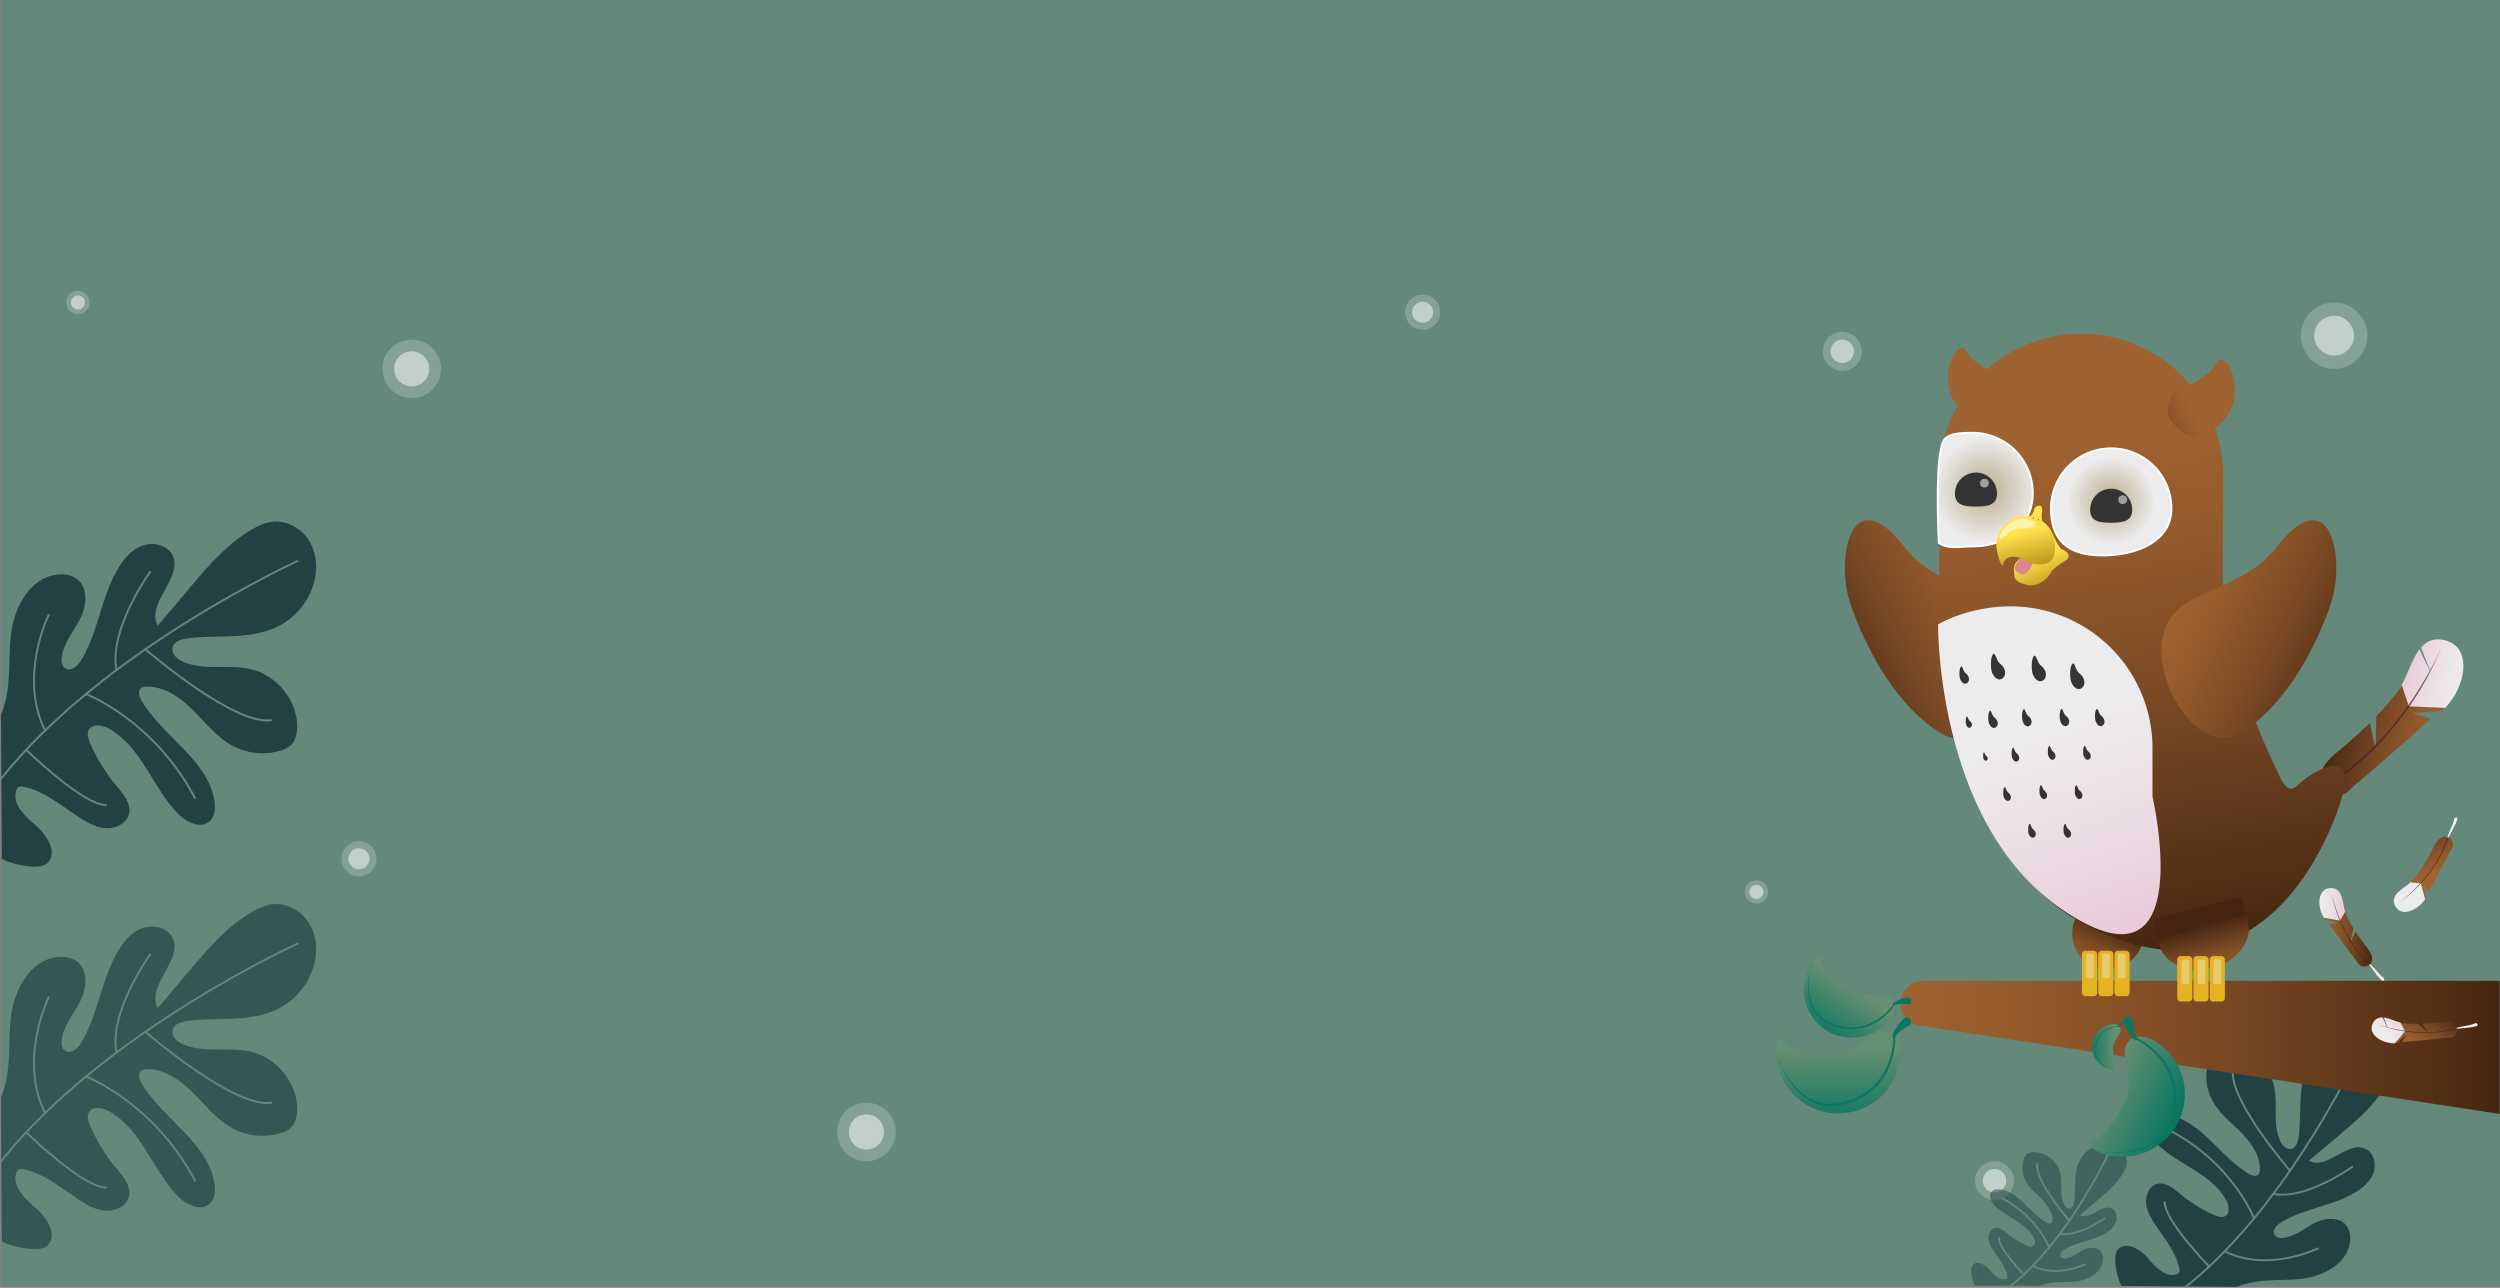 <svg id="Layer_1" data-name="Layer 1" xmlns="http://www.w3.org/2000/svg" xmlns:xlink="http://www.w3.org/1999/xlink" viewBox="0 0 1280.94 659.83"><rect x="0" y="0" width="1280.94" height="659.83" fill="#808080" stroke="none"/><defs><style>.cls-1{fill:#64897b;}.cls-2,.cls-3{fill:#d4dedb;}.cls-2{opacity:0.29;}.cls-3{opacity:0.76;}.cls-4,.cls-6,.cls-7{fill:#234143;}.cls-19,.cls-5{fill:none;stroke-linecap:round;}.cls-5{stroke:#64897b;}.cls-19,.cls-26,.cls-27,.cls-5{stroke-miterlimit:10;}.cls-6{opacity:0.51;}.cls-7{opacity:0.71;}.cls-8{fill:url(#linear-gradient);}.cls-9{fill:url(#linear-gradient-2);}.cls-10{fill:url(#linear-gradient-3);}.cls-11{fill:#442325;opacity:0.68;}.cls-12{fill:#f3f4f5;}.cls-13{fill:url(#linear-gradient-4);}.cls-14{fill:url(#linear-gradient-5);}.cls-15{fill:url(#linear-gradient-6);}.cls-16{fill:url(#linear-gradient-7);}.cls-17{fill:url(#linear-gradient-8);}.cls-18{fill:url(#linear-gradient-9);}.cls-19{stroke:#533419;stroke-width:1.49px;}.cls-20{fill:url(#linear-gradient-10);}.cls-21{fill:url(#linear-gradient-11);}.cls-22{fill:#9f6231;}.cls-23{fill:url(#linear-gradient-12);}.cls-24{fill:url(#linear-gradient-13);}.cls-25{fill:url(#linear-gradient-14);}.cls-26,.cls-27{stroke:#fff;}.cls-26{fill:url(#radial-gradient);}.cls-27{fill:url(#radial-gradient-2);}.cls-28{fill:#353434;}.cls-29{fill:url(#linear-gradient-15);}.cls-30,.cls-35,.cls-41{fill:#edeced;}.cls-31{fill:url(#linear-gradient-16);}.cls-32{fill:#e4b322;}.cls-33{fill:#db888e;}.cls-34,.cls-42{fill:#fff;}.cls-34{opacity:0.44;}.cls-35{opacity:0.58;}.cls-36{fill:url(#linear-gradient-17);}.cls-37{fill:url(#linear-gradient-18);}.cls-38{fill:url(#linear-gradient-19);}.cls-39{fill:url(#linear-gradient-20);}.cls-40{fill:url(#linear-gradient-21);}.cls-41{opacity:0.39;}.cls-42{opacity:0.54;}.cls-43{fill:url(#linear-gradient-22);}.cls-44{fill:#0b7762;}.cls-45{fill:url(#linear-gradient-23);}.cls-46{fill:url(#linear-gradient-24);}.cls-47{fill:url(#linear-gradient-25);}</style><linearGradient id="linear-gradient" x1="-159.36" y1="536.64" x2="147.67" y2="536.64" gradientTransform="matrix(-1, 0, 0, 1, 1120.47, 0)" gradientUnits="userSpaceOnUse"><stop offset="0" stop-color="#452511"/><stop offset="0" stop-color="#462611"/><stop offset="0.06" stop-color="#4d2b14"/><stop offset="0.48" stop-color="#7a4924"/><stop offset="0.81" stop-color="#955b2d"/><stop offset="1" stop-color="#9f6231"/></linearGradient><linearGradient id="linear-gradient-2" x1="2200.59" y1="896.51" x2="2225.88" y2="896.51" gradientTransform="matrix(0.43, 0.9, 0.9, -0.43, -508.07, -1175.15)" xlink:href="#linear-gradient"/><linearGradient id="linear-gradient-3" x1="2214.47" y1="878.89" x2="2227.75" y2="878.89" gradientTransform="matrix(0.43, 0.9, 0.9, -0.43, -508.07, -1175.15)" gradientUnits="userSpaceOnUse"><stop offset="0" stop-color="#eacad9"/><stop offset="0.6" stop-color="#ece2e7"/><stop offset="1" stop-color="#edeced"/></linearGradient><linearGradient id="linear-gradient-4" x1="-94.01" y1="480.87" x2="-68.88" y2="480.87" xlink:href="#linear-gradient"/><linearGradient id="linear-gradient-5" x1="-80.21" y1="463.37" x2="-67.02" y2="463.37" gradientTransform="matrix(-1, 0, 0, 1, 1120.47, 0)" xlink:href="#linear-gradient-3"/><linearGradient id="linear-gradient-6" x1="1032.01" y1="1343.96" x2="1056.59" y2="1343.96" gradientTransform="matrix(-0.51, 0.86, 0.86, 0.51, 621.74, -1055.59)" xlink:href="#linear-gradient"/><linearGradient id="linear-gradient-7" x1="1045.51" y1="1326.8" x2="1058.42" y2="1326.8" gradientTransform="matrix(-0.51, 0.86, 0.86, 0.51, 621.74, -1055.59)" xlink:href="#linear-gradient-3"/><linearGradient id="linear-gradient-8" x1="2043.46" y1="-1025.19" x2="2099.37" y2="-1025.19" gradientTransform="translate(-1022.81 936.75) rotate(12.39)" xlink:href="#linear-gradient"/><linearGradient id="linear-gradient-9" x1="2074.17" y1="-1064.21" x2="2103.53" y2="-1064.21" gradientTransform="translate(-1022.81 936.75) rotate(12.39)" xlink:href="#linear-gradient-3"/><linearGradient id="linear-gradient-10" x1="1173.04" y1="-232.46" x2="1260.56" y2="-288.64" gradientTransform="matrix(0.99, 0.14, -0.13, 0.9, -262.28, 390.97)" xlink:href="#linear-gradient"/><linearGradient id="linear-gradient-11" x1="50.57" y1="24.82" x2="49.95" y2="53.38" gradientTransform="matrix(-0.89, -0.46, -0.46, 0.89, 1138.18, 474.57)" xlink:href="#linear-gradient"/><linearGradient id="linear-gradient-12" x1="-17.63" y1="302.13" x2="-17.63" y2="302.13" gradientTransform="matrix(-1, 0, 0, 1, 1120.47, 0)" gradientUnits="userSpaceOnUse"><stop offset="0" stop-color="#eed4a7"/><stop offset="0.3" stop-color="#eed1a3"/><stop offset="0.6" stop-color="#edc898"/><stop offset="0.88" stop-color="#ecba85"/><stop offset="1" stop-color="#ecb27a"/></linearGradient><linearGradient id="linear-gradient-13" x1="5.2" y1="485.31" x2="46.28" y2="222.76" xlink:href="#linear-gradient"/><linearGradient id="linear-gradient-14" x1="35.24" y1="476.87" x2="71.77" y2="368.88" gradientTransform="matrix(-1, 0, 0, 1, 1120.47, 0)" xlink:href="#linear-gradient-3"/><radialGradient id="radial-gradient" cx="39.67" cy="256.7" r="22.62" gradientTransform="matrix(-1, 0, 0, 1, 1120.47, 0)" gradientUnits="userSpaceOnUse"><stop offset="0" stop-color="#b9ae8d"/><stop offset="1" stop-color="#edeced"/></radialGradient><radialGradient id="radial-gradient-2" cx="104.21" cy="251.05" r="26.92" xlink:href="#radial-gradient"/><linearGradient id="linear-gradient-15" x1="32.47" y1="226.6" x2="-1.84" y2="208.65" xlink:href="#linear-gradient"/><linearGradient id="linear-gradient-16" x1="269.21" y1="702" x2="268.59" y2="730.56" gradientTransform="matrix(-1.24, 0.33, 0.26, 0.97, 1277.9, -295.28)" xlink:href="#linear-gradient"/><linearGradient id="linear-gradient-17" x1="68.29" y1="307.38" x2="78.99" y2="281.51" gradientTransform="matrix(-1, 0, 0, 1, 1120.47, 0)" gradientUnits="userSpaceOnUse"><stop offset="0.15" stop-color="#b38b14"/><stop offset="0.86" stop-color="#ffe24c"/></linearGradient><linearGradient id="linear-gradient-18" x1="78.82" y1="297.96" x2="86.25" y2="268.35" xlink:href="#linear-gradient-17"/><linearGradient id="linear-gradient-19" x1="76.97" y1="266.26" x2="77.34" y2="266.26" gradientTransform="matrix(-1, 0, 0, 1, 1121.41, 0)" xlink:href="#linear-gradient"/><linearGradient id="linear-gradient-20" x1="250.81" y1="-385.32" x2="251.19" y2="-385.32" gradientTransform="matrix(0, -1, -1, 0, 655.5, 516.43)" xlink:href="#linear-gradient"/><linearGradient id="linear-gradient-21" x1="460.8" y1="-123.36" x2="548.32" y2="-179.54" gradientTransform="matrix(-0.99, 0.14, 0.13, 0.9, 1683.59, 390.97)" xlink:href="#linear-gradient"/><linearGradient id="linear-gradient-22" x1="178.96" y1="580.31" x2="179.76" y2="516.33" gradientTransform="matrix(-1, 0, 0, 1, 1120.47, 0)" gradientUnits="userSpaceOnUse"><stop offset="0.07" stop-color="#0b7762"/><stop offset="0.67" stop-color="#678f72"/></linearGradient><linearGradient id="linear-gradient-23" x1="1068.52" y1="1262.72" x2="1069.32" y2="1198.74" gradientTransform="matrix(-0.45, 0.89, 0.89, 0.45, 471.58, -940.44)" xlink:href="#linear-gradient-22"/><linearGradient id="linear-gradient-24" x1="1642.29" y1="-973.24" x2="1642.58" y2="-996.73" gradientTransform="translate(-7.49 -1040.59) rotate(86.39)" xlink:href="#linear-gradient-22"/><linearGradient id="linear-gradient-25" x1="71" y1="-81.86" x2="71.62" y2="-131.13" gradientTransform="matrix(-0.82, -0.57, -0.57, 0.82, 942.04, 641.31)" xlink:href="#linear-gradient-22"/></defs><title>first</title><rect class="cls-1" x="0.94" width="1280" height="659"/><circle class="cls-2" cx="210.94" cy="189" r="15"/><circle class="cls-3" cx="210.94" cy="189" r="9"/><circle class="cls-2" cx="443.94" cy="580" r="15"/><circle class="cls-3" cx="443.94" cy="580" r="9"/><circle class="cls-2" cx="183.94" cy="440" r="9"/><circle class="cls-3" cx="183.94" cy="440" r="5.4"/><circle class="cls-2" cx="728.94" cy="160" r="9"/><circle class="cls-3" cx="728.94" cy="160" r="5.4"/><circle class="cls-2" cx="1195.94" cy="172" r="17"/><circle class="cls-3" cx="1195.94" cy="172" r="10.2"/><circle class="cls-2" cx="943.94" cy="180" r="10"/><circle class="cls-3" cx="943.94" cy="180" r="6"/><circle class="cls-2" cx="1021.94" cy="605" r="10"/><circle class="cls-3" cx="1021.94" cy="605" r="6"/><circle class="cls-2" cx="899.94" cy="457" r="6"/><circle class="cls-3" cx="899.94" cy="457" r="3.6"/><circle class="cls-2" cx="39.94" cy="155" r="6"/><circle class="cls-3" cx="39.94" cy="155" r="3.6"/><path class="cls-4" d="M-.44,366.2C5.21,353.29,3,338.49,4.75,324.52S15.12,295,29.6,294.31a13.81,13.81,0,0,1,8.5,2.09c6.29,4.34,5.51,13.77,2.14,20.43s-8.69,12.68-9.57,20.09c-.24,2,0,4.34,1.74,5.49,2.87,1.92,6.44-1.14,8.18-4,8.92-14.77,10.37-33,19.35-47.71,2.86-4.7,6.71-9.15,12-11.09S84,278.95,87,283.67c7,11.34-13.45,25.2-7.12,36.91l16.4-19.39c9.34-11,18.93-22.3,31.52-29.73,3.46-2,7.24-3.81,11.29-4.16,7.32-.64,14.61,3.68,18.39,9.84s4.35,13.84,2.62,20.76a36,36,0,0,1-19.78,23.6c-13.69,6.26-29.8,3.73-44.85,5.55-3.38.41-7.41,1.65-8,4.9s2.44,5.81,5.44,7.12c10.77,4.73,23.46,1.09,34.91,3.88,13.41,3.27,23.7,16.24,23.5,29.63-.05,3.34-.8,6.89-3.24,9.23a13.44,13.44,0,0,1-5.65,2.91,32.52,32.52,0,0,1-23.68-2.33c-8.22-4.25-14.05-11.73-20.53-18.24s-14.71-12.53-24-12.31a4.86,4.86,0,0,0-2.83.73c-1.92,1.45-1,4.43.23,6.5,11.06,18.54,34.57,30.76,37.37,51.94.47,3.51.11,7.5-2.59,9.84-4.69,4.07-12.21.26-16.51-4.28-12.9-13.61-18.44-34-35-43.2-3.29-1.82-8.21-2.72-10.18.37-1.33,2.09-.46,4.81.54,7.09A91.92,91.92,0,0,0,58.7,402.64c3.51,4.23,7.69,9.1,6.46,14.36-1.1,4.71-6.46,7.52-11.44,7.36S44.15,421.73,40,419c-9.34-6-18.1-13.73-29-15.92a3.49,3.49,0,0,0-2.26.08A2.88,2.88,0,0,0,7.4,405c-2.34,7,4.64,13.35,10.33,18.28s10.91,13.7,5.63,18.94c-4,3.93-18.42.64-23.36-2.17" transform="translate(0.94)"/><path class="cls-5" d="M151.5,287.5s-99,45-151.94,111.58" transform="translate(0.94)"/><path class="cls-5" d="M24,315s-15.65,31.62-1.83,59.31" transform="translate(0.94)"/><path class="cls-5" d="M76,293s-21.39,29.58-17.2,50.29" transform="translate(0.94)"/><path class="cls-5" d="M73.54,332.68S119,372,138,369" transform="translate(0.94)"/><path class="cls-5" d="M43.13,355.61S78,369,99,409" transform="translate(0.94)"/><path class="cls-5" d="M12.48,384.16s29,28.34,41,28.34" transform="translate(0.94)"/><path class="cls-4" d="M1145.44,659.33c10.38-4.54,22.28-2.79,33.51-4.18s23.71-8.34,24.29-20a11.1,11.1,0,0,0-1.68-6.84c-3.49-5.06-11.07-4.43-16.43-1.72s-10.2,7-16.15,7.69c-1.6.19-3.49,0-4.41-1.4-1.54-2.3.92-5.18,3.24-6.58,11.87-7.17,26.52-8.34,38.36-15.56,3.78-2.3,7.35-5.39,8.92-9.62s.5-9.75-3.3-12.1c-9.12-5.65-20.26,10.82-29.68,5.72l15.59-13.19c8.88-7.51,17.93-15.22,23.9-25.34a21.89,21.89,0,0,0,3.35-9.08c.51-5.88-3-11.75-7.91-14.79s-11.12-3.49-16.69-2.11a28.91,28.91,0,0,0-19,15.9c-5,11-3,24-4.46,36.06-.33,2.72-1.33,6-3.94,6.47s-4.67-2-5.73-4.37c-3.8-8.66-.88-18.86-3.12-28.07-2.63-10.78-13.05-19.05-23.82-18.89-2.69,0-5.54.64-7.42,2.6a10.81,10.81,0,0,0-2.34,4.54,26.15,26.15,0,0,0,1.87,19c3.42,6.61,9.43,11.3,14.67,16.51s10.08,11.82,9.9,19.27a3.91,3.91,0,0,1-.59,2.28c-1.16,1.54-3.56.81-5.22-.18-14.9-8.89-24.73-27.79-41.76-30-2.82-.38-6-.09-7.91,2.08-3.27,3.77-.21,9.82,3.44,13.28,10.94,10.37,27.37,14.83,34.73,28.12,1.46,2.64,2.19,6.6-.3,8.19-1.68,1.07-3.87.37-5.7-.43a73.9,73.9,0,0,1-17.55-10.85c-3.4-2.82-7.32-6.18-11.54-5.19-3.78.88-6,5.2-5.92,9.2s2.11,7.7,4.28,11c4.84,7.51,11,14.55,12.8,23.35a2.81,2.81,0,0,1-.07,1.82,2.31,2.31,0,0,1-1.41,1c-5.61,1.88-10.73-3.73-14.69-8.3s-11-8.77-15.22-4.53c-3.16,3.19-.52,14.81,1.74,18.78" transform="translate(0.94)"/><path class="cls-5" d="M1208.71,537.17s-36.18,79.59-89.71,122.16" transform="translate(0.94)"/><path class="cls-5" d="M1186.6,639.68s-25.42,12.58-47.68,1.47" transform="translate(0.94)"/><path class="cls-5" d="M1204.29,597.87s-23.78,17.2-40.43,13.82" transform="translate(0.94)"/><path class="cls-5" d="M1172.39,599.85s-31.61-36.55-29.2-51.83" transform="translate(0.94)"/><path class="cls-5" d="M1154,624.3s-10.77-28-42.92-44.92" transform="translate(0.94)"/><path class="cls-5" d="M1131,648.94s-22.79-23.33-22.79-33" transform="translate(0.94)"/><path class="cls-6" d="M1044.17,658.87c5.83-2.55,12.51-1.57,18.81-2.34s13.31-4.68,13.63-11.21a6.23,6.23,0,0,0-.94-3.84c-2-2.84-6.21-2.49-9.22-1s-5.73,3.92-9.07,4.32a2.54,2.54,0,0,1-2.48-.79c-.87-1.29.52-2.91,1.82-3.69,6.66-4,14.89-4.68,21.53-8.73a11.28,11.28,0,0,0,5-5.4c.88-2.37.28-5.47-1.85-6.79-5.12-3.17-11.37,6.07-16.66,3.21l8.75-7.4c5-4.22,10.06-8.55,13.42-14.23a12.29,12.29,0,0,0,1.88-5.1,9.19,9.19,0,0,0-4.44-8.3,12.32,12.32,0,0,0-9.37-1.18,16.23,16.23,0,0,0-10.65,8.93c-2.83,6.18-1.68,13.45-2.5,20.24-.18,1.52-.75,3.34-2.21,3.63s-2.62-1.1-3.21-2.46c-2.13-4.86-.49-10.59-1.75-15.76a14.12,14.12,0,0,0-13.37-10.61,5.78,5.78,0,0,0-4.16,1.46,6.07,6.07,0,0,0-1.31,2.55,14.68,14.68,0,0,0,1.05,10.69c1.92,3.71,5.3,6.34,8.23,9.27s5.66,6.64,5.56,10.82a2.19,2.19,0,0,1-.33,1.28c-.65.87-2,.45-2.93-.1-8.37-5-13.88-15.6-23.44-16.87-1.58-.21-3.39,0-4.44,1.17-1.83,2.12-.12,5.51,1.93,7.45,6.14,5.82,15.37,8.32,19.5,15.78.82,1.48,1.23,3.7-.17,4.6-.94.6-2.17.21-3.2-.24a41.49,41.49,0,0,1-9.85-6.09c-1.91-1.59-4.11-3.47-6.48-2.92-2.12.49-3.4,2.92-3.32,5.16a12.58,12.58,0,0,0,2.4,6.2c2.72,4.21,6.2,8.17,7.18,13.11a1.58,1.58,0,0,1,0,1,1.3,1.3,0,0,1-.79.57c-3.15,1.06-6-2.1-8.25-4.66s-6.19-4.92-8.55-2.54c-1.77,1.79-.29,8.32,1,10.54" transform="translate(0.94)"/><path class="cls-5" d="M1079.69,590.29s-20.31,44.68-50.36,68.58" transform="translate(0.94)"/><path class="cls-5" d="M1067.28,647.83s-14.27,7.06-26.77.82" transform="translate(0.94)"/><path class="cls-5" d="M1077.21,624.36s-13.35,9.65-22.7,7.76" transform="translate(0.94)"/><path class="cls-5" d="M1059.3,625.48s-17.75-20.52-16.39-29.1" transform="translate(0.94)"/><path class="cls-5" d="M1049,639.2s-6-15.74-24.1-25.22" transform="translate(0.94)"/><path class="cls-5" d="M1036.07,653s-12.79-13.1-12.79-18.51" transform="translate(0.94)"/><path class="cls-7" d="M-.44,562.2C5.21,549.29,3,534.49,4.75,520.52S15.12,491,29.6,490.31a13.81,13.81,0,0,1,8.5,2.09c6.29,4.34,5.51,13.77,2.14,20.43s-8.69,12.68-9.57,20.09c-.24,2,0,4.34,1.74,5.49,2.87,1.92,6.44-1.14,8.18-4,8.92-14.77,10.37-33,19.35-47.71,2.86-4.7,6.71-9.15,12-11.09S84,474.95,87,479.67c7,11.34-13.45,25.2-7.12,36.91l16.4-19.39c9.34-11,18.93-22.3,31.52-29.73,3.46-2,7.24-3.81,11.29-4.16,7.32-.64,14.61,3.68,18.39,9.84s4.35,13.84,2.62,20.76a36,36,0,0,1-19.78,23.6c-13.69,6.26-29.8,3.73-44.85,5.55-3.38.41-7.41,1.65-8,4.9s2.44,5.81,5.44,7.12c10.77,4.73,23.46,1.09,34.91,3.88,13.41,3.27,23.7,16.24,23.5,29.63-.05,3.34-.8,6.89-3.24,9.23a13.44,13.44,0,0,1-5.65,2.91,32.52,32.52,0,0,1-23.68-2.33c-8.22-4.25-14.05-11.73-20.53-18.24s-14.71-12.53-24-12.31a4.86,4.86,0,0,0-2.83.73c-1.92,1.45-1,4.43.23,6.5,11.06,18.54,34.57,30.76,37.37,51.94.47,3.51.11,7.5-2.59,9.84-4.69,4.07-12.21.26-16.51-4.28-12.9-13.61-18.44-34-35-43.2-3.29-1.82-8.21-2.72-10.18.37-1.33,2.09-.46,4.81.54,7.09A91.92,91.92,0,0,0,58.7,598.64c3.51,4.23,7.69,9.1,6.46,14.36-1.1,4.71-6.46,7.52-11.44,7.36S44.15,617.73,40,615c-9.34-6-18.1-13.73-29-15.92a3.49,3.49,0,0,0-2.26.08A2.88,2.88,0,0,0,7.4,601c-2.34,7,4.64,13.35,10.33,18.28s10.91,13.7,5.63,18.94c-4,3.93-18.42.64-23.36-2.17" transform="translate(0.94)"/><path class="cls-5" d="M151.5,483.5s-99,45-151.94,111.58" transform="translate(0.94)"/><path class="cls-5" d="M24,511s-15.65,31.62-1.83,59.31" transform="translate(0.94)"/><path class="cls-5" d="M76,489s-21.39,29.58-17.2,50.29" transform="translate(0.94)"/><path class="cls-5" d="M73.54,528.68S119,568,138,565" transform="translate(0.94)"/><path class="cls-5" d="M43.13,551.61S78,565,99,605" transform="translate(0.94)"/><path class="cls-5" d="M12.48,580.16s29,28.34,41,28.34" transform="translate(0.94)"/><path class="cls-8" d="M1279.83,570.75l-295.44-45a11.6,11.6,0,0,1-11.6-11.6h0a11.6,11.6,0,0,1,11.6-11.6h295.44Z" transform="translate(0.94)"/><path class="cls-9" d="M1241.15,461.37a13.05,13.05,0,0,0,.93-1.67l-1-6.63,2.28,3.95s9.56-17.54,10.68-20c1.25-2.68,3.54-4,.12-7.73,0,0-4.27-3.15-8.18,4.83-3.54,7.22-8.61,15-12.27,18.58l5.24.21Z" transform="translate(0.94)"/><path class="cls-10" d="M1234.12,452.08a13.6,13.6,0,0,1-1.11,1c-3.68,2.85-9.85,6-6.37,11.65,3.18,5.12,11.26,1.66,15-4l-2.22-8.12Z" transform="translate(0.94)"/><path class="cls-11" d="M1227.26,463.36s19.36-13.53,25.84-34.39l.55,0S1248.29,448.74,1227.26,463.36Z" transform="translate(0.94)"/><path class="cls-12" d="M1253.45,429.26a.25.25,0,0,1-.33-.12.24.24,0,0,1,0-.18h0c.58-2.47,3.46-7.67,3.36-9.57,0,0,1.27-1.17,1.61,0s-4,8.57-4.43,9.55h-.07A.24.24,0,0,1,1253.45,429.26Z" transform="translate(0.94)"/><path class="cls-13" d="M1204.81,475.49a49.23,49.23,0,0,1-4.54-9l-2.41,4.62-8.51-1.56a13,13,0,0,0,1.11,1.54l6.39,1.88-4.51.38s11.72,16,13.41,18.05c1.88,2.26,2.13,4.89,6.89,3.38,0,0,4.64-2.51-.88-9.4-2-2.54-4-5.35-5.83-8.11l-2.21,4.87-.21-.28Z" transform="translate(0.94)"/><path class="cls-14" d="M1200.68,467.18a13.52,13.52,0,0,1-.41-1.41c-1-4.51-1.25-11.41-7.77-10.66-6,.69-6.26,9.42-2.74,15.13l8.24,1.45Z" transform="translate(0.94)"/><path class="cls-11" d="M1193.45,456.24s4,23.13,20,37.79l-.25.48S1197.69,481.33,1193.45,456.24Z" transform="translate(0.94)"/><path class="cls-12" d="M1213,494.22a.25.25,0,0,1,.25-.25.24.24,0,0,1,.16.06h0c2,1.56,5.43,6.35,7.17,7.07,0,0,.51,1.64-.72,1.43s-6-7.2-6.71-8l0-.06A.24.24,0,0,1,1213,494.22Z" transform="translate(0.94)"/><path class="cls-15" d="M1238,524.57a48.17,48.17,0,0,1-9.83-.69l2.67,4.34-5.57,6.37a12.69,12.69,0,0,0,1.85-.16L1232,530l-1.95,4s19.34-1.82,21.89-2.23c2.84-.45,5.18.66,6.3-4.1,0,0,.22-5.15-8.34-4-3.15.43-6.52.72-9.74.83l3,4.3-.34,0Z" transform="translate(0.94)"/><path class="cls-16" d="M1222.37,526.36l-2-5c2.38.23,5,1.42,7.17,2.14a13.23,13.23,0,0,0,1.39.37l2.44,4.51-5.34,6.2c-6.56.09-13.75-4.54-11.34-9.89a5.06,5.06,0,0,1,5.16-3.37s2.31,4.83,2.33,5" transform="translate(0.94)"/><path class="cls-11" d="M1216.17,524.48s21.43,8.26,41.77,2.16l.28.45S1239.38,533.49,1216.17,524.48Z" transform="translate(0.94)"/><path class="cls-12" d="M1257.89,527.07a.24.24,0,0,1-.08-.33.24.24,0,0,1,.14-.1h0c2.3-.87,8.06-1.38,9.54-2.48,0,0,1.63.39.85,1.32s-9.07,1.45-10.1,1.61l0-.05A.24.24,0,0,1,1257.89,527.07Z" transform="translate(0.94)"/><path class="cls-17" d="M1216.64,366.95c6.12-6.35,11.23-12.51,14.17-17.36l3,11.19,19.24.68a28.86,28.86,0,0,1-3.15,2.83l-14.79,1,9.63,3s-33.13,29.22-37.78,32.83c-5.16,4-7,9.61-16.6,4.06,0,0-8.88-7.66,6.4-20,5.63-4.55,11.35-9.7,16.55-14.85l2.48,11.63.59-.52Z" transform="translate(0.94)"/><path class="cls-18" d="M1244,343.74l-5.23-11c-3.32,4.3-5.4,10.48-7.6,15.22a30.08,30.08,0,0,1-1.55,2.87l3.67,11.08,18.6.79c10.38-10.73,13.87-29.86,1.27-34.19-6.27-2.16-10.48-.27-13.62,3.3,0,0,4.4,11.34,4.65,11.65" transform="translate(0.94)"/><path class="cls-11" d="M1250.53,330.53s-19.67,48.38-61.45,72.59l.31,1.17S1229.34,383,1250.53,330.53Z" transform="translate(0.94)"/><path class="cls-12" d="M1189.89,403.73a.55.55,0,0,0-.42-.65.54.54,0,0,0-.38.06v0c-5,2.46-14.84,11.22-19,11.94,0,0-1.9,3.32.87,3.46s16.52-12.79,18.41-14.24l0-.14A.54.54,0,0,0,1189.89,403.73Z" transform="translate(0.94)"/><path class="cls-19" d="M965.77,283.64s5.43,17.92-4.34,17.92" transform="translate(0.94)"/><path class="cls-20" d="M1024,311c-11.21-8.74-35.72-13.38-48.71-30.25-28-36.29-35.63,5.6-28.39,27.73s23.5,53.73,47.38,67.61S1050.51,331.71,1024,311Z" transform="translate(0.94)"/><path class="cls-21" d="M1069.22,457.8l-6.34,12.07a18.33,18.33,0,0,0,7.69,24.68h0a18.33,18.33,0,0,0,24.68-7.69l6.07-11.56" transform="translate(0.94)"/><path class="cls-22" d="M1028.45,194.61s-17.06-5.87-22-15-23.28,27.08,10.77,38.15" transform="translate(0.94)"/><path class="cls-23" d="M1138.1,302.13" transform="translate(0.94)"/><path class="cls-24" d="M1066.92,473.45c-69.7-36.66-74.22-146.24-74.22-146.24V243.7a72.7,72.7,0,0,1,72.7-72.7h0a72.7,72.7,0,0,1,72.7,72.7v24.89s-.41,25.16,0,33.54c2.11,43.27,28.6,94.66,28.6,94.66s3.83,11.3,9.37,5.76,35.09-25.86,20.32,13.85S1142.83,513.38,1066.92,473.45Z" transform="translate(0.94)"/><path class="cls-25" d="M1101.95,408.27V383.38a72.7,72.7,0,0,0-72.7-72.7h0c-12.89,0-26.66,3.35-37.16,9.24,0,0-1.1,101.57,63,145.71C1126.72,514.91,1101.95,408.27,1101.95,408.27Z" transform="translate(0.94)"/><path class="cls-26" d="M1049.95,260.59c0,17,9.46,24,26.49,24s35.2-7,35.2-24a30.85,30.85,0,1,0-61.7,0Z" transform="translate(0.94)"/><path class="cls-27" d="M994.88,225.88c2.15-4.1,9.91-4.11,14.86-4.11a30.85,30.85,0,0,1,30.85,30.85c0,17-13.67,27.34-30.71,27.34-6.39,0-12.46,1.57-17.39-1.76C992.49,278.2,990.17,234.86,994.88,225.88Z" transform="translate(0.94)"/><path class="cls-28" d="M1000.73,252.9c0,6,4.77,6.65,10.72,6.65s10.83-.7,10.83-6.65a10.77,10.77,0,1,0-21.55,0Z" transform="translate(0.94)"/><path class="cls-28" d="M1070,261.18c0,6,4.77,6.65,10.72,6.65s10.83-.7,10.83-6.65a10.77,10.77,0,0,0-21.55,0Z" transform="translate(0.94)"/><path class="cls-29" d="M1124.25,223.88c34-11.07,15.66-47.31,10.77-38.15s-22,15-22,15-7.33,9.46,0,16.79S1124.25,223.88,1124.25,223.88Z" transform="translate(0.94)"/><path class="cls-30" d="M1166.7,396.79" transform="translate(0.94)"/><path class="cls-31" d="M1102,471.14l3.54,13.17c2.61,9.71,14.94,14.91,27.4,11.55h0c12.46-3.35,20.51-14,17.9-23.74l-3.39-12.61" transform="translate(0.94)"/><rect class="cls-32" x="1074.15" y="487.13" width="7.76" height="23.29" rx="1.72" ry="1.72" transform="translate(2157 997.56) rotate(-180)"/><rect class="cls-32" x="1065.83" y="487.13" width="7.76" height="23.29" rx="1.72" ry="1.72" transform="translate(2140.36 997.56) rotate(-180)"/><rect class="cls-32" x="1082.47" y="487.13" width="7.76" height="23.29" rx="1.72" ry="1.72" transform="translate(2173.64 997.56) rotate(180)"/><rect class="cls-32" x="1122.94" y="489.88" width="7.76" height="23.29" rx="1.72" ry="1.72" transform="translate(2254.58 1003.05) rotate(180)"/><rect class="cls-32" x="1114.62" y="489.88" width="7.76" height="23.29" rx="1.72" ry="1.72" transform="translate(2237.94 1003.05) rotate(-180)"/><rect class="cls-32" x="1131.26" y="489.88" width="7.76" height="23.29" rx="1.72" ry="1.72" transform="translate(2271.23 1003.05) rotate(180)"/><path class="cls-28" d="M1061.23,339.93c1.09-.14,1.24,3.59,3.34,5.16,3.27,2.44,3.2,6.53.61,7.74-2.26,1-4.2-1.5-4.9-3.51C1059.28,346.42,1059.79,340.11,1061.23,339.93Z" transform="translate(0.94)"/><path class="cls-28" d="M1055.37,363.28c.73-.09.83,2.4,2.24,3.46,2.19,1.64,2.15,4.38.41,5.18-1.51.7-2.82-1-3.28-2.35C1054.07,367.63,1054.41,363.4,1055.37,363.28Z" transform="translate(0.94)"/><path class="cls-28" d="M1073.46,363.28c.73-.09.83,2.4,2.24,3.46,2.19,1.64,2.15,4.38.41,5.18-1.51.7-2.82-1-3.28-2.35C1072.16,367.63,1072.5,363.4,1073.46,363.28Z" transform="translate(0.94)"/><path class="cls-28" d="M1036.07,363.39c.73-.09.83,2.4,2.24,3.46,2.19,1.64,2.15,4.38.41,5.18-1.51.7-2.82-1-3.28-2.35C1034.77,367.74,1035.11,363.52,1036.07,363.39Z" transform="translate(0.94)"/><path class="cls-28" d="M1018.75,364.19c.73-.09.83,2.4,2.24,3.46,2.19,1.64,2.15,4.38.41,5.18-1.51.7-2.82-1-3.28-2.35C1017.45,368.54,1017.79,364.31,1018.75,364.19Z" transform="translate(0.94)"/><path class="cls-28" d="M1006.89,367.16c.47-.06.54,1.56,1.45,2.24,1.42,1.06,1.39,2.84.26,3.37s-1.83-.65-2.13-1.53C1006,370,1006.26,367.24,1006.89,367.16Z" transform="translate(0.94)"/><path class="cls-28" d="M1030.53,383.15c.59-.07.67,1.94,1.8,2.78,1.76,1.32,1.73,3.52.33,4.18-1.22.57-2.27-.81-2.64-1.9C1029.48,386.66,1029.76,383.25,1030.53,383.15Z" transform="translate(0.94)"/><path class="cls-28" d="M1015.61,385.53c.35,0,.4,1.16,1.08,1.66,1.05.79,1,2.11.2,2.5s-1.36-.48-1.58-1.13C1015,387.62,1015.15,385.59,1015.61,385.53Z" transform="translate(0.94)"/><path class="cls-28" d="M1049.1,382.2c.59-.07.67,1.94,1.8,2.78,1.76,1.32,1.73,3.52.33,4.18-1.22.57-2.27-.81-2.64-1.9C1048.05,385.7,1048.33,382.3,1049.1,382.2Z" transform="translate(0.94)"/><path class="cls-28" d="M1067.19,382.2c.59-.07.67,1.94,1.8,2.78,1.76,1.32,1.73,3.52.33,4.18-1.22.57-2.27-.81-2.64-1.9C1066.14,385.7,1066.42,382.3,1067.19,382.2Z" transform="translate(0.94)"/><path class="cls-28" d="M1026.24,403.31c.59-.07.67,1.94,1.8,2.78,1.76,1.32,1.73,3.52.33,4.18-1.22.57-2.27-.81-2.64-1.9C1025.19,406.81,1025.46,403.41,1026.24,403.31Z" transform="translate(0.94)"/><path class="cls-28" d="M1044.81,402.36c.59-.07.67,1.94,1.8,2.78,1.76,1.32,1.73,3.52.33,4.18-1.22.57-2.27-.81-2.64-1.9C1043.76,405.86,1044,402.45,1044.81,402.36Z" transform="translate(0.94)"/><path class="cls-28" d="M1062.9,402.36c.59-.07.67,1.94,1.8,2.78,1.76,1.32,1.73,3.52.33,4.18-1.22.57-2.27-.81-2.64-1.9C1061.85,405.86,1062.12,402.45,1062.9,402.36Z" transform="translate(0.94)"/><path class="cls-28" d="M1039,422.14c.59-.07.67,1.94,1.8,2.78,1.76,1.32,1.73,3.52.33,4.18-1.22.57-2.27-.81-2.64-1.9C1038,425.64,1038.26,422.24,1039,422.14Z" transform="translate(0.94)"/><path class="cls-28" d="M1057.12,422.14c.59-.07.67,1.94,1.8,2.78,1.76,1.32,1.73,3.52.33,4.18-1.22.57-2.27-.81-2.64-1.9C1056.07,425.64,1056.35,422.24,1057.12,422.14Z" transform="translate(0.94)"/><path class="cls-28" d="M1041.52,335.95c1.09-.14,1.24,3.59,3.34,5.16,3.27,2.44,3.2,6.53.61,7.74-2.26,1-4.2-1.5-4.9-3.51C1039.57,342.44,1040.09,336.13,1041.52,335.95Z" transform="translate(0.94)"/><path class="cls-28" d="M1020.62,335c1.09-.14,1.24,3.59,3.34,5.16,3.27,2.44,3.2,6.53.61,7.74-2.26,1-4.2-1.5-4.9-3.51C1018.67,341.45,1019.19,335.14,1020.62,335Z" transform="translate(0.94)"/><path class="cls-28" d="M1004,341.48c.73-.09.83,2.42,2.25,3.47,2.2,1.64,2.16,4.4.41,5.21-1.52.71-2.83-1-3.3-2.36C1002.71,345.85,1003.05,341.6,1004,341.48Z" transform="translate(0.94)"/><ellipse class="cls-33" cx="1036.82" cy="289.43" rx="5.82" ry="4.05" transform="translate(31.04 670.58) rotate(-36.33)"/><circle class="cls-34" cx="1041.72" cy="272.97" r="6.01"/><circle class="cls-35" cx="1087.62" cy="256.03" r="2.25"/><circle class="cls-35" cx="1016.79" cy="247.53" r="2.25"/><path class="cls-36" d="M1036.42,284.11s-4.88,4.25-4.88,6.76c0,2.17,2.32,3,3,3.16a.68.68,0,0,1,.17,0c2.5,1.09,5-3.34,5-3.34,1.54-4.37,6.41-8.29,6.41-8.29a5.25,5.25,0,0,1,3.93,1.24l1-9.64s2.66,6.78,4.92,7.66c3,1.17,4.18,3.78,1.66,5.4-1.26.81-5.12,3-7.46,5.81a14.86,14.86,0,0,1-2,2.85c-3.07,3.38-7.12,4.86-10,4-1.89-.31-7-1.45-7-4.78C1031.07,290.87,1029.65,289.14,1036.42,284.11Z" transform="translate(0.94)"/><path class="cls-37" d="M1037,264.34a15.06,15.06,0,0,1,2.34.2,7.4,7.4,0,0,0,2-3.47c.27-1.89,3-2.61,3.78-1.35s-.46,5,.38,7.28a15,15,0,0,1,6.49,12.36c0,3.1-.18,6.74-2.55,8.38-3.19,2.2-9.11,2.16-15.38-1.88,0,0-7.27-2.61-8.57,3.18-.75,3.34-3.54-6-3.54-9.68A15,15,0,0,1,1037,264.34Z" transform="translate(0.94)"/><path class="cls-32" d="M979.75,255.6" transform="translate(0.94)"/><ellipse class="cls-38" cx="1044.26" cy="266.26" rx="0.19" ry="0.59"/><ellipse class="cls-39" cx="1040.82" cy="265.43" rx="0.59" ry="0.19" transform="translate(118.11 813.71) rotate(-45)"/><path class="cls-40" d="M1116.47,311c11.21-8.74,35.72-13.38,48.71-30.25,28-36.29,35.63,5.6,28.39,27.73s-23.5,53.73-47.38,67.61S1089.91,331.71,1116.47,311Z" transform="translate(0.94)"/><rect class="cls-41" x="1133.15" y="491.64" width="3.94" height="12.69" rx="0.87" ry="0.87" transform="translate(2271.2 995.97) rotate(180)"/><rect class="cls-41" x="1125.1" y="491.64" width="3.94" height="12.69" rx="0.87" ry="0.87" transform="translate(2255.08 995.97) rotate(-180)"/><rect class="cls-41" x="1116.87" y="491.64" width="3.94" height="12.69" rx="0.87" ry="0.87" transform="translate(2238.62 995.97) rotate(180)"/><rect class="cls-41" x="1084.21" y="488.52" width="3.94" height="12.69" rx="0.87" ry="0.87" transform="translate(2173.3 989.73) rotate(-180)"/><rect class="cls-41" x="1076.15" y="488.52" width="3.94" height="12.69" rx="0.87" ry="0.87" transform="translate(2157.19 989.73) rotate(-180)"/><rect class="cls-41" x="1067.92" y="488.52" width="3.94" height="12.69" rx="0.87" ry="0.87" transform="translate(2140.73 989.73) rotate(-180)"/><path class="cls-42" d="M1040.77,267s-2.81-.18-3.64-1.11-6.73-.21-11.06,4.88c-3,3.5-2.61,5.27-2,5.68s5-6.13,10.78-5.62S1043.9,268.37,1040.77,267Z" transform="translate(0.94)"/><path class="cls-43" d="M909,538.48a32,32,0,1,0,64,0,16.93,16.93,0,0,0-1-4.5c-1-2.78-3.12-5.81-7.37-5.76-7.83.08-13.06,11.44-25.44,12.07s-24.42-2-26.74-6.76S909,538.48,909,538.48Z" transform="translate(0.94)"/><path class="cls-44" d="M977.21,525.55s-6.79,3.44-7.08,6.31a1.08,1.08,0,0,1-1.43-1.15c0-1.53,4.5-8.8,7-9.37S978.93,525.16,977.21,525.55Z" transform="translate(0.94)"/><path class="cls-44" d="M909,538.48s8.6,34.53,35.39,27.35,25.74-34,25.74-34l-1-.25S970,557.5,944,564.55,909,538.48,909,538.48Z" transform="translate(0.94)"/><path class="cls-45" d="M1073,589.64a32,32,0,0,0,28.54-57.26,16.93,16.93,0,0,0-4.46-1.14c-2.94-.32-6.59.2-8.45,4-3.43,7,4.42,16.79-.55,28.15s-12.68,21-18,20.92S1073,589.64,1073,589.64Z" transform="translate(0.94)"/><path class="cls-44" d="M1091.85,522.83s.05,7.61,2.49,9.15a1.08,1.08,0,0,1-1.67.77c-1.37-.68-5.87-7.95-5.27-10.43S1092.27,521.11,1091.85,522.83Z" transform="translate(0.94)"/><path class="cls-44" d="M1073,589.64s34.74,7.71,40.27-19.47-18.92-38.2-18.92-38.2l-.67.79s23.57,10.75,18.27,37.18S1073,589.64,1073,589.64Z" transform="translate(0.94)"/><path class="cls-46" d="M1083.19,548.18a11.75,11.75,0,0,1-1.48-23.45,6.22,6.22,0,0,1,1.67.25,2.83,2.83,0,0,1,2.28,2.57c.15,2.87-3.89,5.05-3.84,9.6s1.29,8.91,3.1,9.65S1083.19,548.18,1083.19,548.18Z" transform="translate(0.94)"/><path class="cls-44" d="M1086.36,522.88s-1.11,2.57-2.15,2.74a.4.4,0,0,0,.45.5c.56,0,3.12-1.85,3.27-2.78S1086.46,522.24,1086.36,522.88Z" transform="translate(0.94)"/><path class="cls-44" d="M1083.19,548.18s-12.86-2.35-10.84-12.34,11.86-10.22,11.86-10.22l.12.36s-9.51.27-11.5,10S1083.19,548.18,1083.19,548.18Z" transform="translate(0.94)"/><path class="cls-47" d="M927.81,492.87a24.64,24.64,0,1,0,40.55,28,13,13,0,0,0,1.35-3.28c.56-2.21.56-5-2.15-6.88-5-3.38-13.28,1.54-21.41-3.48s-14.61-11.95-14-16S927.81,492.87,927.81,492.87Z" transform="translate(0.94)"/><path class="cls-44" d="M976.7,514.52s-5.81-.79-7.25.9a.83.83,0,0,1-.41-1.36c.67-1,6.7-3.61,8.53-2.89S978,515,976.7,514.52Z" transform="translate(0.94)"/><path class="cls-44" d="M927.81,492.87s-9.66,25.65,10.46,32.82,31.18-10.27,31.18-10.27l-.53-.6s-10.76,16.8-30.34,9.89S927.81,492.87,927.81,492.87Z" transform="translate(0.94)"/></svg>